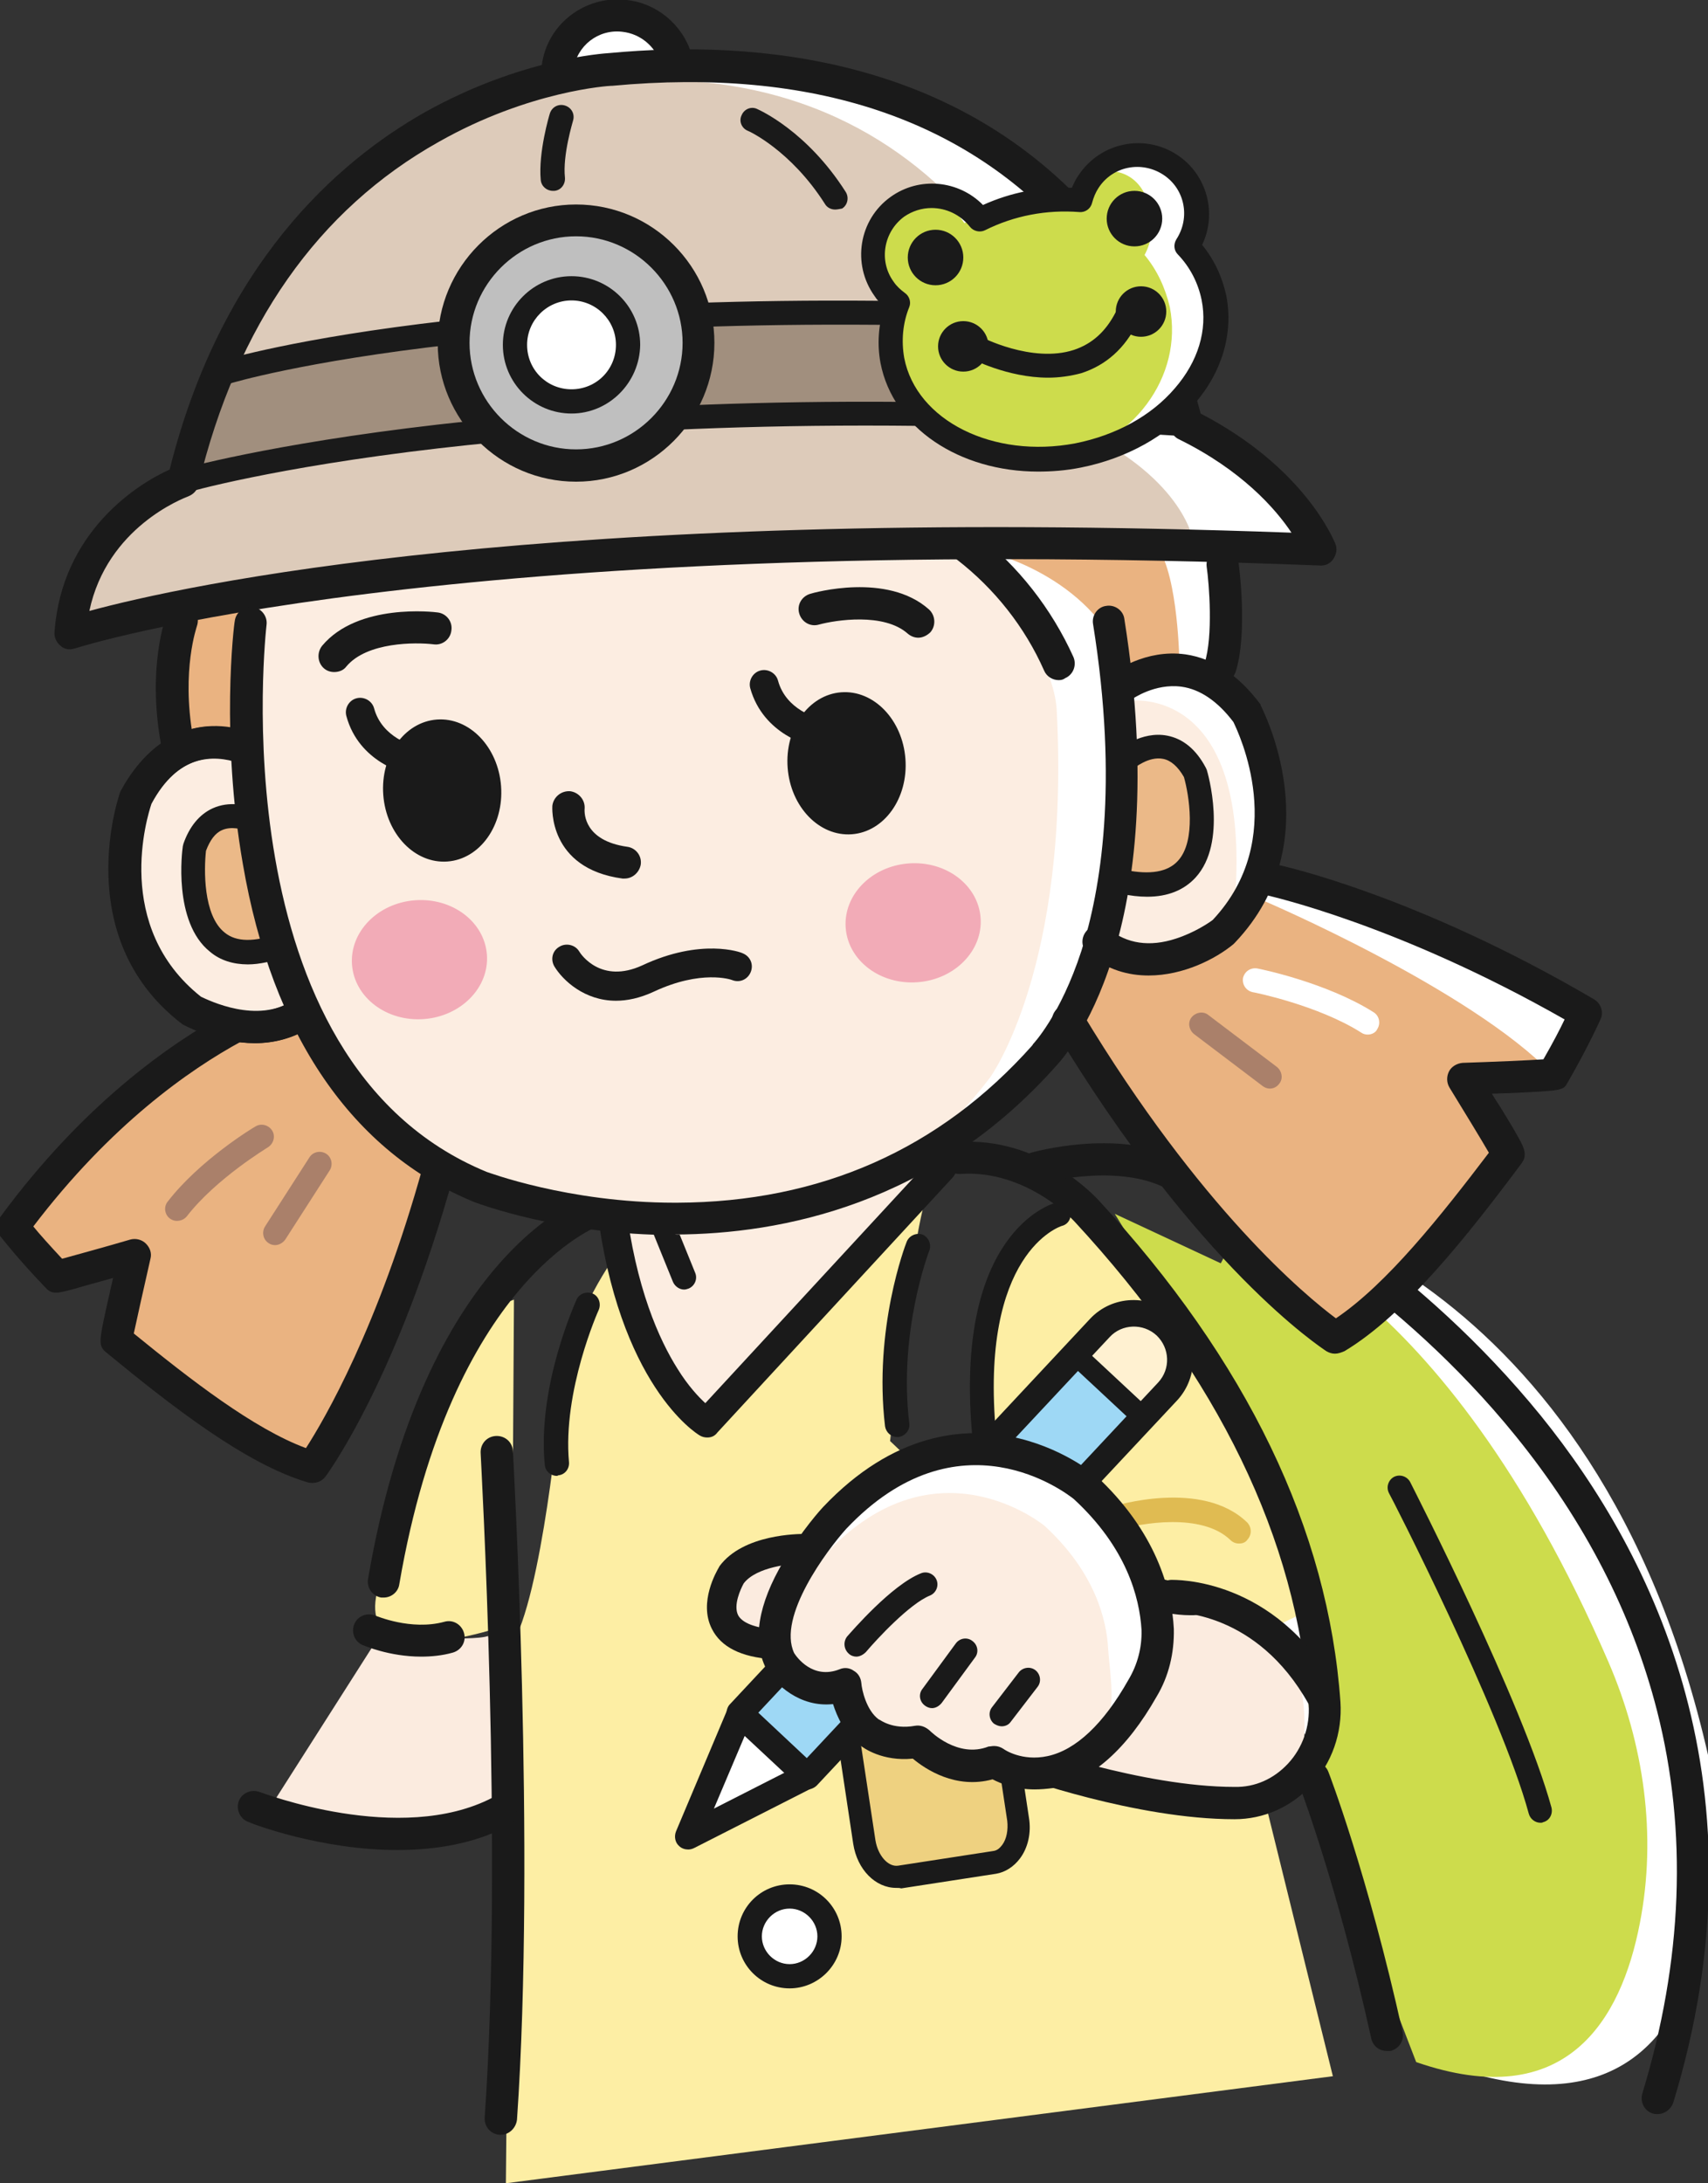 <?xml version="1.0" encoding="utf-8"?>
<!-- Generator: Adobe Illustrator 21.1.0, SVG Export Plug-In . SVG Version: 6.00 Build 0)  -->
<svg version="1.1" id="圖層_1" xmlns="http://www.w3.org/2000/svg" xmlns:xlink="http://www.w3.org/1999/xlink" x="0px" y="0px"
	 viewBox="0 0 338.3 432.4" style="enable-background:new 0 0 338.3 432.4;" xml:space="preserve">
<rect x="0" y="0" width="338.3" height="432.4" fill="#333333" stroke="none"/>
<style type="text/css">
	.st0{fill:#FDEEA4;}
	.st1{fill:#FFFFFF;}
	.st2{fill:#CDDC4C;}
	.st3{fill:#1A1A1A;}
	.st4{fill:#FCEDE1;}
	.st5{fill:#FBEBDF;}
	.st6{fill:#EED180;}
	.st7{fill:#E0BB52;}
	.st8{fill:#DDCBBA;}
	.st9{fill:#A18F7E;}
	.st10{fill:#EAB381;}
	.st11{fill:#EBB988;}
	.st12{fill:#AA806A;}
	.st13{fill:#F2ABB7;}
	.st14{fill:#BFBFBF;}
	.st15{fill:#FFF1D1;}
	.st16{fill:#9ED8F5;}
</style>
<title>互動設計UI</title>
<path class="st0" d="M121.7,249c0,0-10.3,14-10.8,28.9c0,0-3.5,38.5-9.7,48.2l-1,106.3L264,411.2l-13.6-55.1l-74.1-70.7
	c0,0,4.7-45.7,8.1-50.8l-45.5,45.4C138.8,279.9,121.3,261.5,121.7,249z"/>
<path class="st0" d="M219.9,245.7c0,0-10.2-19.1-23.6,10.6c0,0-7.5,30.5,5.8,34.4l6.3,11.7l14,11l26,6.2L260,328
	C260,328,251.5,265.4,219.9,245.7z"/>
<path class="st0" d="M101.8,257.4l-0.4,64.1c0,0-40,14.8-22.8-15.3C78.6,306.2,79.9,264.7,101.8,257.4z"/>
<path class="st1" d="M246.8,238.4c0,0,69.3,11.1,91.6,109.6c0,0,11.5,81.9-50.2,61.6l-38.7-86l11.7-5.6l0.8-15.7l15.9,4.7l10.9-8.3
	l-46.3-52.9L246.8,238.4z"/>
<path class="st2" d="M245.7,242.8c0,0,39.6,9.3,72.9,86.4c7,16.2,9.6,34.3,6.2,51.7c-3.7,19.2-14.6,37.8-44.3,27.5l-19.3-50.1
	l-3.7-38.4l0.9-15.2l-9.2-18.1l-28.4-46.2l21,9.8L245.7,242.8z"/>
<path class="st3" d="M328.3,418.7c-0.3,0-0.6,0-0.9-0.1c-1.7-0.5-2.6-2.3-2.1-4c8-26.3,9-51.9,2.9-75.8c-4.9-19.2-14.3-37.5-28-54.4
	c-23.4-28.9-51.4-43.8-51.7-44c-1.6-0.8-2.2-2.7-1.3-4.3c0.8-1.6,2.7-2.2,4.3-1.3c1.2,0.6,29.4,15.7,53.7,45.6
	c22.5,27.8,45.2,73.9,26.2,136.1C330.9,417.8,329.7,418.7,328.3,418.7z"/>
<path class="st3" d="M305.1,361c-1,0-2-0.7-2.3-1.8c-5.5-20.3-27.4-63.1-27.7-63.5c-0.6-1.2-0.1-2.6,1-3.2c1.2-0.6,2.6-0.1,3.2,1
	c0.9,1.8,22.3,43.7,28,64.5c0.3,1.3-0.4,2.6-1.7,2.9C305.5,361,305.3,361,305.1,361z"/>
<polyline class="st4" points="121,235.8 121.7,249 129.7,270.1 143,280.9 160.3,259.7 192.9,222.9 "/>
<path class="st5" d="M209.8,306.4l17.1,9.1l21.4,4.2c0,0,13,5.8,9.5,30.2l-13,5.8l-43.3-7.1C201.7,348.6,212.4,337.4,209.8,306.4z"
	/>
<path class="st5" d="M75.2,323.9c0,0,18.4,1.3,21.5,0.1l5,33.7c0,0-36.8,12.9-48.6,0.9"/>
<g>
	<path class="st1" d="M209.8,306.4c0,0,15.1,10.7,26.5,10.3"/>
	<path class="st3" d="M235.8,319.9c-12.2,0-27.1-10.4-27.8-10.9c-1.4-1-1.8-3-0.8-4.4c1-1.4,3-1.8,4.4-0.8c0.1,0.1,14.4,10,24.6,9.7
		c1.8-0.1,3.2,1.3,3.3,3.1c0.1,1.8-1.3,3.2-3.1,3.3C236.3,319.9,236,319.9,235.8,319.9z"/>
</g>
<path class="st3" d="M244.5,360.3c-19.5,0-42.9-8.4-43.9-8.8c-1.7-0.6-2.5-2.4-1.9-4.1c0.6-1.6,2.4-2.5,4.1-1.9
	c0.2,0.1,23.4,8.4,41.7,8.4c4.1,0.1,7.8-1.6,10.6-4.6c2.9-3.1,4.4-7.4,4.1-11.7c-2.3-32.7-17.9-64.9-46.4-95.7
	c-0.1-0.1-9.5-10.3-22.6-9.4c-1.8,0.1-3.3-1.2-3.4-2.9c-0.1-1.8,1.2-3.3,2.9-3.4c16.3-1.2,27.3,10.9,27.8,11.4
	c29.5,31.9,45.6,65.4,48,99.5c0.4,6.1-1.7,12.1-5.8,16.5c-4,4.3-9.4,6.7-15.2,6.7C244.6,360.3,244.5,360.3,244.5,360.3z"/>
<path class="st3" d="M99.2,422.8c-0.1,0-0.1,0-0.2,0c-1.8-0.1-3.1-1.6-3-3.4c3.7-53-0.8-130.8-0.8-131.6c-0.1-1.8,1.2-3.3,3-3.4
	c1.8-0.1,3.3,1.2,3.4,3c0,0.8,4.5,79,0.8,132.4C102.2,421.5,100.8,422.8,99.2,422.8z"/>
<path class="st3" d="M78.7,366.4c-15.2,0-28.8-5.2-29.6-5.6c-1.6-0.6-2.4-2.5-1.8-4.1c0.6-1.6,2.5-2.4,4.1-1.8
	c0.4,0.1,27.8,10.7,46.2,1.1c1.6-0.8,3.5-0.2,4.3,1.4c0.8,1.6,0.2,3.5-1.4,4.3C93.8,365.2,86.1,366.4,78.7,366.4z"/>
<path class="st3" d="M83.4,328.1c-6.3,0-11.3-2.2-11.6-2.3c-1.6-0.7-2.3-2.6-1.6-4.2c0.7-1.6,2.6-2.3,4.2-1.6l0,0
	c0.1,0,7,3,13.6,1.2c1.7-0.5,3.4,0.5,3.9,2.2s-0.5,3.4-2.2,3.9C87.6,327.9,85.4,328.1,83.4,328.1z"/>
<path class="st3" d="M135.5,255.4c-0.9,0-1.8-0.6-2.2-1.5l-5.4-13.3c-0.5-1.2,0.1-2.6,1.3-3.1c1.2-0.5,2.6,0.1,3.1,1.3l5.4,13.3
	c0.5,1.2-0.1,2.6-1.3,3.1C136.1,255.3,135.8,255.4,135.5,255.4z"/>
<path class="st3" d="M262,339.1c-1.1,0-2.2-0.6-2.8-1.6c-10.3-18.5-26.4-18.2-27-18.2c-1.7,0-3.2-1.3-3.3-3.1
	c-0.1-1.8,1.3-3.2,3-3.3c0.8,0,20.5-0.6,32.8,21.4c0.9,1.5,0.3,3.5-1.2,4.3C263.1,339,262.6,339.1,262,339.1z"/>
<g>
	<circle class="st1" cx="156.4" cy="383.5" r="7.9"/>
	<path class="st3" d="M156.4,393.8c-5.7,0-10.3-4.6-10.3-10.3s4.6-10.3,10.3-10.3c5.7,0,10.3,4.6,10.3,10.3S162,393.8,156.4,393.8z
		 M156.4,378c-3,0-5.5,2.5-5.5,5.5s2.5,5.5,5.5,5.5s5.5-2.5,5.5-5.5S159.4,378,156.4,378z"/>
</g>
<path class="st3" d="M274.7,406.2c-1.5,0-2.8-1-3.1-2.5c-6.8-30.7-14.3-50.3-14.4-50.5c-0.6-1.6,0.2-3.5,1.8-4.1
	c1.6-0.6,3.5,0.2,4.1,1.8c0.1,0.2,7.8,20.3,14.7,51.5c0.4,1.7-0.7,3.4-2.4,3.8C275.1,406.2,274.9,406.2,274.7,406.2z"/>
<path class="st3" d="M76,316.4c-0.2,0-0.4,0-0.5,0c-1.7-0.3-2.9-1.9-2.6-3.7c11-64.3,42.5-75.5,43.9-76c1.7-0.6,3.5,0.3,4,2
	c0.6,1.7-0.3,3.5-2,4c-0.4,0.1-29.4,11-39.7,71C78.9,315.3,77.5,316.4,76,316.4z"/>
<g>
	<path class="st6" d="M197,368.8l-18.8,2.9c-3.2,0.5-6.3-2.6-7-6.8l-5.6-37.2L196,323l5.6,37.2C202.3,364.5,200.2,368.3,197,368.8z"
		/>
	<path class="st3" d="M177.5,373.9c-4.1,0-7.7-3.6-8.5-8.7l-5.6-37.2c-0.2-1.2,0.6-2.3,1.9-2.5l30.4-4.6c0.6-0.1,1.2,0.1,1.6,0.4
		s0.8,0.9,0.9,1.5l5.6,37.2c0.5,3-0.2,6-1.8,8.1c-1.2,1.6-2.9,2.7-4.7,3l-18.8,2.9C178.2,373.9,177.9,373.9,177.5,373.9z
		 M168.1,329.5l5.3,35c0.5,3,2.5,5.3,4.5,5l18.8-2.9c0,0,0,0,0,0c0.9-0.1,1.4-0.7,1.8-1.2c0.9-1.2,1.2-3,1-4.8l-5.3-35L168.1,329.5z
		"/>
</g>
<path class="st3" d="M140.1,284.7c-0.5,0-1-0.1-1.5-0.4c-0.7-0.4-16.1-10-20.4-45.3c-0.2-1.6,0.9-3,2.5-3.2c1.6-0.2,3,0.9,3.2,2.5
	c2,16.8,6.7,27.1,10.3,32.8c2.1,3.4,4.2,5.6,5.5,6.8l44.8-48.5c1.1-1.2,2.9-1.2,4-0.2c1.2,1.1,1.2,2.9,0.2,4l-46.6,50.5
	C141.6,284.4,140.9,284.7,140.1,284.7z"/>
<path class="st3" d="M231.3,235.2c-0.4,0-0.9-0.1-1.3-0.3c-9.8-4.4-24-0.5-24.1-0.5c-1.7,0.5-3.4-0.5-3.9-2.2
	c-0.5-1.7,0.5-3.4,2.2-3.9c0.7-0.2,16.6-4.6,28.5,0.8c1.6,0.7,2.3,2.6,1.6,4.2C233.7,234.5,232.5,235.2,231.3,235.2z"/>
<path class="st3" d="M195,286.9c-1.2,0-2.3-0.9-2.4-2.2c-3.8-40.6,15.7-46.3,16.5-46.5c1.3-0.3,2.6,0.4,2.9,1.7
	c0.3,1.3-0.4,2.6-1.7,2.9c-0.3,0.1-16.4,5.3-13,41.4c0.1,1.3-0.8,2.5-2.2,2.6C195.1,286.9,195.1,286.9,195,286.9z"/>
<path class="st3" d="M177.7,284.6c-1.2,0-2.2-0.9-2.4-2.1c-2.3-19.3,4-35.9,4.3-36.6c0.5-1.2,1.9-1.8,3.1-1.4
	c1.2,0.5,1.8,1.9,1.4,3.1c-0.1,0.2-6.2,16.2-4,34.3c0.2,1.3-0.8,2.5-2.1,2.7C177.9,284.6,177.8,284.6,177.7,284.6z"/>
<path class="st7" d="M245.4,305.7c-0.6,0-1.2-0.2-1.7-0.7c-5.7-5.5-17.9-3.3-22.1-2c-1.3,0.4-2.6-0.3-3-1.6c-0.4-1.3,0.3-2.6,1.6-3
	c0.7-0.2,17.9-5.5,26.8,3.1c0.9,0.9,1,2.4,0.1,3.4C246.7,305.5,246.1,305.7,245.4,305.7z"/>
<path class="st3" d="M110.3,292.3c-1.2,0-2.3-0.9-2.4-2.2c-1.5-15.5,6-32,6.3-32.7c0.5-1.2,2-1.7,3.2-1.2c1.2,0.5,1.7,2,1.2,3.2
	c-0.1,0.2-7.2,16.1-5.9,30.2c0.1,1.3-0.8,2.5-2.2,2.6C110.5,292.3,110.4,292.3,110.3,292.3z"/>
<g>
	<path class="st1" d="M110.5,13.4c0.8-6.5,6.7-11.1,13.2-10.2c4.7,0.5,8.7,3.8,10.1,8.3"/>
	<path class="st3" d="M110.5,16.6c-0.1,0-0.3,0-0.4,0c-1.7-0.2-3-1.8-2.8-3.6c1-8.2,8.6-14,16.8-13c5.9,0.6,11,4.8,12.8,10.5
		c0.5,1.7-0.4,3.5-2.1,4s-3.5-0.4-4-2.1c-1.1-3.3-4-5.7-7.5-6.1c-4.8-0.6-9.1,2.8-9.7,7.5C113.5,15.4,112.1,16.6,110.5,16.6z"/>
</g>
<polyline class="st1" points="187.7,226.7 211.5,201.9 307.5,212.5 313.8,200.4 267.1,178.7 249.5,172.4 252.9,151.6 241.5,137 
	243.3,106.2 228,66.1 172.8,33.5 145.3,37.5 "/>
<path class="st1" d="M148.9,13.8c0,0-89.3-15.4-112.6,81.5c0,0-24,6.6-22.4,30.1c0,0,113.4-24.3,247.5-16.6c0,0-12.4-19.9-33.2-29.9
	C228.2,79,215,16.4,148.9,13.8z"/>
<path class="st8" d="M133.7,15.9c0,0-74.1-17.5-97.4,79.4c0,0-24,6.6-22.4,30.1c0,0,88.4-25.8,222.5-18c0,0-1.5-12.2-22.3-22.2
	C214.1,85.2,199.8,18.5,133.7,15.9z"/>
<path class="st9" d="M93.4,64.1l-48.7,9.6l-8.5,21.6l61.4-9.6C97.7,85.7,89.4,75.8,93.4,64.1z"/>
<path class="st9" d="M138.7,60.4l-2.1,21.9l45-1.3c0,0-6.8-14.8-7.4-19.8"/>
<path class="st10" d="M41.4,119.5c0,0-17.2,20.8-0.7,28.9l7.6-0.4l-0.5-30"/>
<polyline class="st4" points="60.2,147.1 33.8,149.4 23.7,166.2 28,192 40.6,202.5 69.4,199.8 "/>
<path class="st10" d="M49.4,201.1c0,0-45.3,31.8-46.9,41.9l8.7,9.9l15.4-4.3l-3.5,16.8l38.8,25.1c0,0,27.7-56.5,27.8-58.1l-0.1,1.5
	l-20.2-18l-6.9-14.1"/>
<path class="st3" d="M50.4,206.6c-7.4,0-13.8-3.5-14.2-3.7c-0.1-0.1-0.3-0.2-0.4-0.3c-22.1-17.2-12.1-45.5-12-45.7
	c0-0.1,0.1-0.3,0.2-0.4c2.1-4,10.2-16.6,25.3-11.4c1.7,0.6,2.5,2.4,2,4c-0.6,1.7-2.4,2.5-4,2c-5.1-1.7-12.2-1.7-17.5,8.2
	c-0.8,2.4-7.7,24.3,9.8,38.2c1.5,0.8,11.2,5.5,18.3,0.7c1.5-1,3.4-0.6,4.4,0.9c1,1.5,0.6,3.4-0.9,4.4
	C57.9,205.7,54,206.6,50.4,206.6z"/>
<g>
	<path class="st11" d="M50.2,162.6c-2.8-1.1-8.8-2.5-11.6,5.4c0,0-3.7,26.9,17.4,19.2"/>
	<path class="st3" d="M49.1,191c-2.9,0-5.5-0.8-7.5-2.5c-7.4-5.9-5.5-20.2-5.4-20.8c0-0.2,0.1-0.3,0.1-0.5c1.2-3.5,3.2-5.9,5.8-7.1
		c3.3-1.5,6.7-0.7,8.9,0.2c1.2,0.5,1.8,1.9,1.3,3.1c-0.5,1.2-1.9,1.8-3.1,1.3c-1.1-0.5-3.4-1.1-5.2-0.3c-1.4,0.6-2.4,2-3.2,4.1
		c-0.4,3.6-0.6,12.8,3.7,16.2c2.3,1.9,5.9,1.9,10.6,0.2c1.2-0.5,2.6,0.2,3.1,1.4c0.5,1.2-0.2,2.6-1.4,3.1
		C54,190.4,51.4,191,49.1,191z"/>
</g>
<path class="st3" d="M61.9,293.7c-0.3,0-0.6,0-0.9-0.1c-12.3-3.6-27-15.1-39.9-25.7c-1.7-1.4-1.6-2,0.6-11.7
	c0.2-1.1,0.5-2.1,0.7-3.1c-0.8,0.2-1.7,0.5-2.5,0.7c-1.9,0.5-3.9,1.1-5.3,1.5c-3.1,0.8-4.3,1.2-5.6-0.3c-5.5-5.7-8.7-9.9-8.9-10.1
	c-0.9-1.1-0.9-2.7-0.1-3.8c16.4-22.3,33.5-34.3,44.9-40.5c1.5-0.8,3.5-0.3,4.3,1.3c0.8,1.5,0.3,3.5-1.3,4.3
	c-10.5,5.7-26,16.6-41.3,36.7c1.2,1.5,3.2,3.7,5.7,6.4c2.9-0.8,9.1-2.5,13.5-3.8c1.1-0.3,2.3,0,3.1,0.8c0.8,0.8,1.2,1.9,0.9,3
	c-1.3,5.7-2.7,12-3.3,14.8c11.3,9.2,23.8,18.9,34.1,22.7c3.6-5.6,14.3-23.8,23.2-55.9c0.5-1.7,2.2-2.7,3.9-2.2
	c1.7,0.5,2.7,2.2,2.2,3.9C78.7,273,65,291.7,64.5,292.4C63.8,293.3,62.9,293.7,61.9,293.7z M13.4,250.6
	C13.5,250.6,13.5,250.6,13.4,250.6C13.5,250.6,13.5,250.6,13.4,250.6z"/>
<path class="st12" d="M35,241.8c-0.5,0-1-0.2-1.4-0.5c-1-0.8-1.2-2.3-0.4-3.3c6.4-8.3,17-14.7,17.4-14.9c1.1-0.7,2.6-0.3,3.3,0.8
	c0.7,1.1,0.3,2.6-0.8,3.3c-0.1,0.1-10.3,6.2-16.1,13.7C36.5,241.5,35.8,241.8,35,241.8z"/>
<path class="st12" d="M54.5,246.6c-0.4,0-0.9-0.1-1.3-0.4c-1.1-0.7-1.4-2.2-0.7-3.3l8.8-13.7c0.7-1.1,2.2-1.4,3.3-0.7
	c1.1,0.7,1.4,2.2,0.7,3.3l-8.8,13.7C56,246.2,55.2,246.6,54.5,246.6z"/>
<path class="st4" d="M50.7,115.2c0,0-9.1,94.1,43.1,119.4c0,0,60.9,33,102.3-21.2c0,0,15.9-21.8,13.2-72.8
	c-0.6-10.5-11.3-21.9-13.7-34.9"/>
<path class="st3" d="M36.2,97.7c-1,0-2-0.7-2.3-1.7c-0.4-1.3,0.4-2.6,1.6-3c0.7-0.2,69.4-19.8,199.5-11.3c1.3,0.1,2.3,1.2,2.2,2.5
	c-0.1,1.3-1.2,2.3-2.5,2.2C167.2,82,117,85.3,86.8,88.8c-32.7,3.8-49.8,8.7-49.9,8.8C36.7,97.6,36.4,97.7,36.2,97.7z"/>
<path class="st3" d="M44.7,76.1c-1,0-2-0.7-2.3-1.7c-0.4-1.3,0.3-2.6,1.6-3c0.6-0.2,57.8-17.6,183.4-9.9c1.3,0.1,2.3,1.2,2.2,2.5
	c-0.1,1.3-1.2,2.3-2.5,2.2C102.5,58.7,46,75.8,45.4,76C45.2,76,45,76.1,44.7,76.1z"/>
<path class="st3" d="M165.4,41.5c-0.8,0-1.6-0.4-2-1.1c-6.8-10.7-15.2-14.5-15.3-14.5c-1.2-0.5-1.8-1.9-1.2-3.1
	c0.5-1.2,1.9-1.8,3.1-1.2c0.4,0.2,9.8,4.3,17.5,16.4c0.7,1.1,0.4,2.6-0.7,3.3C166.3,41.4,165.8,41.5,165.4,41.5z"/>
<path class="st3" d="M81.4,153.4c-0.2,0-0.4,0-0.6-0.1c-0.4-0.1-9.7-2.2-12.2-11.5c-0.4-1.5,0.5-3.1,2-3.5c1.5-0.4,3.1,0.5,3.5,2
	c1.6,5.9,7.9,7.4,8,7.4c1.5,0.3,2.5,1.9,2.2,3.4C83.9,152.5,82.7,153.4,81.4,153.4z"/>
<ellipse transform="matrix(0.997 -7.480469e-02 7.480469e-02 0.997 -13.167 14.048)" class="st13" cx="180.9" cy="182.8" rx="13.4" ry="11.8"/>
<ellipse transform="matrix(0.997 -7.480469e-02 7.480469e-02 0.997 -13.99 6.751)" class="st13" cx="83.1" cy="190.1" rx="13.4" ry="11.8"/>
<ellipse transform="matrix(0.997 -7.480469e-02 7.480469e-02 0.997 -10.837 12.967)" class="st3" cx="167.7" cy="151.2" rx="11.7" ry="14.1"/>
<path class="st3" d="M161.5,147.9c-0.2,0-0.4,0-0.6-0.1c-0.4-0.1-9.7-2.2-12.3-11.5c-0.4-1.5,0.5-3.1,2-3.5c1.5-0.4,3.1,0.5,3.5,2
	c1.6,5.9,7.9,7.4,8,7.4c1.5,0.3,2.5,1.9,2.2,3.4C164,147,162.9,147.9,161.5,147.9z"/>
<ellipse transform="matrix(0.997 -7.480469e-02 7.480469e-02 0.997 -11.472 6.988)" class="st3" cx="87.6" cy="156.6" rx="11.7" ry="14.1"/>
<path class="st3" d="M123.7,174c-0.1,0-0.3,0-0.4,0c-14.8-2-13.9-14.3-13.9-14.4c0.2-1.7,1.7-3,3.5-2.9c1.7,0.2,3,1.7,2.9,3.4
	c-0.1,1.1,0,6.4,8.4,7.6c1.7,0.2,3,1.8,2.7,3.6C126.6,172.8,125.3,174,123.7,174z"/>
<path class="st3" d="M181.9,126.3c-0.8,0-1.5-0.3-2.1-0.8c-4.7-4.2-14.3-2.7-17.6-1.8c-1.7,0.5-3.4-0.5-3.9-2.2
	c-0.5-1.7,0.5-3.4,2.2-3.9c0.6-0.2,15.2-4.3,23.5,3.1c1.3,1.2,1.4,3.2,0.3,4.5C183.6,125.9,182.7,126.3,181.9,126.3z"/>
<path class="st3" d="M66.2,133.1c-0.7,0-1.4-0.2-2-0.7c-1.3-1.1-1.5-3.1-0.4-4.5c7.1-8.5,22.2-6.7,22.9-6.6c1.7,0.2,3,1.8,2.7,3.6
	c-0.2,1.7-1.8,3-3.6,2.7c-3.4-0.4-13.1-0.5-17.2,4.4C68.1,132.7,67.2,133.1,66.2,133.1z"/>
<path class="st3" d="M241.6,135.5c-0.3,0-0.7-0.1-1-0.2c-1.7-0.5-2.6-2.3-2-4c1.7-5.3,0.9-15.6,0.4-19.1c-0.2-1.7,1-3.3,2.7-3.6
	c1.7-0.2,3.3,1,3.6,2.7c0.1,0.6,1.9,14.2-0.6,21.9C244.1,134.6,242.9,135.5,241.6,135.5z"/>
<path class="st3" d="M50.6,206.6c-7.4,0-13.8-3.5-14.2-3.7c-0.1-0.1-0.3-0.2-0.4-0.3c-22.1-17.2-12.1-45.5-12-45.8
	c0-0.1,0.1-0.3,0.2-0.4c5.6-10.7,15.1-14.9,25.3-11.4c1.7,0.6,2.5,2.4,2,4c-0.6,1.7-2.4,2.5-4,2c-5.1-1.7-12.2-1.7-17.5,8.2
	c-0.8,2.4-7.7,24.3,9.8,38.2c1.5,0.7,11.2,5.5,18.3,0.7c1.5-1,3.4-0.6,4.4,0.9c1,1.5,0.6,3.4-0.9,4.4
	C58,205.7,54.2,206.6,50.6,206.6z"/>
<path class="st3" d="M34.9,149.5c-1.5,0-2.9-1.1-3.1-2.6c-2.6-14.9,1-24.7,1.2-25.1c0.6-1.6,2.4-2.5,4.1-1.9
	c1.6,0.6,2.5,2.4,1.9,4.1c0,0.1-3.1,8.7-0.8,21.8c0.3,1.7-0.9,3.4-2.6,3.7C35.3,149.4,35.1,149.5,34.9,149.5z"/>
<g>
	<circle class="st14" cx="114.1" cy="67.9" r="24.3"/>
	<path class="st3" d="M114.1,95.4c-15.1,0-27.4-12.3-27.4-27.4S99,40.5,114.1,40.5s27.4,12.3,27.4,27.4S129.2,95.4,114.1,95.4z
		 M114.1,46.8c-11.6,0-21.1,9.5-21.1,21.1S102.5,89,114.1,89s21.1-9.5,21.1-21.1S125.7,46.8,114.1,46.8z"/>
</g>
<g>
	<circle class="st1" cx="113.2" cy="68.3" r="11.2"/>
	<path class="st3" d="M113.2,81.9c-7.5,0-13.6-6.1-13.6-13.6c0-7.5,6.1-13.6,13.6-13.6c7.5,0,13.6,6.1,13.6,13.6
		C126.7,75.8,120.6,81.9,113.2,81.9z M113.2,59.5c-4.8,0-8.8,3.9-8.8,8.8s3.9,8.8,8.8,8.8s8.8-3.9,8.8-8.8S118,59.5,113.2,59.5z"/>
</g>
<path class="st3" d="M109.5,37.8c-1.2,0-2.3-0.9-2.4-2.2c-0.5-5.4,1.7-12.8,1.8-13.1c0.4-1.3,1.7-2,3-1.6c1.3,0.4,2,1.7,1.6,3
	c0,0.1-2.1,6.8-1.6,11.3c0.1,1.3-0.8,2.5-2.1,2.6C109.6,37.8,109.5,37.8,109.5,37.8z"/>
<path class="st3" d="M209.7,134.7c-1.2,0-2.4-0.7-2.9-1.9c-3.8-8.6-9.8-16.2-17.3-22c-1.4-1.1-1.6-3.1-0.6-4.5
	c1.1-1.4,3.1-1.6,4.5-0.6c8.3,6.4,14.9,14.9,19.2,24.4c0.7,1.6,0,3.5-1.6,4.2C210.6,134.6,210.2,134.7,209.7,134.7z"/>
<path class="st10" d="M197,109.7c0,0,20.2,5.1,26,22.9l10.6-1.3c0,0-0.2-17-4.3-22.9L197,109.7z"/>
<path class="st3" d="M13.9,128.6c-0.7,0-1.4-0.2-1.9-0.7c-0.8-0.6-1.3-1.7-1.2-2.7c1.4-19.9,16.5-29.4,22.8-32.2
	c10.2-40.7,33.1-60.9,50.6-70.8c18.8-10.5,35.1-11.6,36.6-11.7c28.9-2.7,69,0.8,96.6,32.8c14.1,16.4,19.1,33.4,20.4,38.6
	c20.8,10.8,26.4,25.2,26.7,25.8c0.4,1,0.2,2.1-0.4,3c-0.6,0.9-1.6,1.4-2.7,1.3C87,105.2,15.6,128.2,14.9,128.4
	C14.5,128.5,14.2,128.6,13.9,128.6z M37.3,98.3c-1,0.4-16.1,6.1-19.6,22.7c18.4-5,89.8-20.9,238.1-15.5c-3.2-4.8-9.9-12.4-22.3-18.5
	c-0.9-0.4-1.5-1.3-1.7-2.2c0-0.2-4-19.5-19.5-37.4c-20.8-23.9-51.4-34.1-91.1-30.4c-0.1,0-0.1,0-0.2,0c-0.2,0-16.1,0.9-34.1,11.1
	C63,41.5,46.9,64.4,39.3,96C39.1,97.1,38.3,97.9,37.3,98.3z"/>
<path class="st1" d="M235,48.9c3.6-5.4,2.1-12.6-3.3-16.1c-5.4-3.6-12.6-2.1-16.1,3.3c-0.8,1.2-1.3,2.4-1.6,3.8
	c-6.9-0.6-13.8,0.8-20,3.9c-3.8-5.2-11-6.4-16.3-2.6c-5.2,3.8-6.4,11-2.6,16.3c0.8,1.1,1.7,2,2.8,2.8c-1.5,3.6-1.9,7.6-1.2,11.5
	c2.7,13.8,19.1,22.2,36.7,18.8s29.6-17.4,26.9-31.2C239.6,55.3,237.7,51.7,235,48.9z"/>
<path class="st2" d="M226.7,50.5c1.4-2.6,1.8-5.6,1.2-8.5c-1.2-6.3-5.3-9-10.8-7.9c-4,0.8-1.8,1-2.6,5.2c-2.9-0.3-12.2,1.3-15.2,1.9
	c-2.9,0.6-5.7,1.6-8.3,3c-2.3-3.6-6.3-5.7-10.2-4.9c-5.4,1.1-8.9,7.1-7.6,13.4c0.5,2.9,2.1,5.5,4.4,7.4c-1.2,3.7-1.4,7.6-0.7,11.4
	c2.7,13.8,17.1,22.6,32.3,19.6s25.2-16.5,22.5-30.3C230.8,57,229.2,53.5,226.7,50.5z"/>
<path class="st3" d="M205.6,93.4c-15.5,0-28.7-8.6-31.2-21.5c-0.7-3.7-0.4-7.5,0.7-11.1c-0.7-0.7-1.4-1.4-1.9-2.2
	c-4.5-6.3-3.1-15.1,3.2-19.6c5.7-4.1,13.5-3.3,18.3,1.6c5.5-2.5,11.6-3.7,17.6-3.4c0.4-0.9,0.8-1.8,1.4-2.6c4.3-6.4,13-8.2,19.5-3.9
	c5.9,3.9,7.9,11.6,4.9,17.8c2.4,2.9,4,6.4,4.8,10.1c1.4,7.4-0.8,15.1-6.4,21.5c-5.4,6.3-13.4,10.7-22.4,12.5
	C211.1,93.2,208.3,93.4,205.6,93.4z M184.5,41.2c-1.9,0-3.8,0.6-5.4,1.7c-4.1,3-5.1,8.8-2.1,12.9c0.6,0.9,1.4,1.6,2.2,2.2
	c0.9,0.6,1.3,1.8,0.9,2.8c-1.3,3.2-1.6,6.7-1,10.1c2.4,12.4,17.6,20,33.9,16.9c8-1.6,15-5.4,19.7-10.9c4.6-5.3,6.5-11.5,5.3-17.5
	c-0.7-3.4-2.3-6.5-4.7-9c-0.8-0.8-0.9-2-0.3-3c2.8-4.3,1.7-10-2.6-12.8c-4.3-2.8-10-1.7-12.8,2.6c-0.6,0.9-1,1.9-1.3,3
	c-0.3,1.2-1.4,1.9-2.5,1.8c-6.5-0.5-12.9,0.7-18.7,3.6c-1,0.5-2.3,0.2-3-0.7C190.2,42.5,187.4,41.2,184.5,41.2z"/>
<path class="st3" d="M207.6,74.8c-8.1,0-15.3-3.8-15.7-4c-1.2-0.6-1.6-2.1-1-3.2c0.6-1.2,2.1-1.6,3.2-1c0.1,0.1,10.3,5.4,18.6,2.7
	c3.6-1.2,6.3-3.6,8.3-7.5c0.6-1.2,2-1.7,3.2-1.1c1.2,0.6,1.7,2,1.1,3.2c-2.5,5.1-6.2,8.4-11.1,10C212,74.5,209.7,74.8,207.6,74.8z"
	/>
<circle class="st3" cx="185.3" cy="51" r="5.5"/>
<circle class="st3" cx="224.7" cy="43.3" r="5.5"/>
<circle class="st3" cx="190.8" cy="68.6" r="5"/>
<circle class="st3" cx="226" cy="61.7" r="5"/>
<path class="st4" d="M223.8,138.8c0,0,25-3.6,20.6,41.9l-14.9,10.1l-11.8-4.2L223.8,138.8z"/>
<path class="st10" d="M250.3,178.4c0,0,41,17.5,57.2,34.4l-17.9,0.8l8.9,14.9l-34.1,36.3l-44.9-49.3l-5.6-13.2l5.9-12.8l17.2-2.1"/>
<path class="st3" d="M227.5,193.2c-4,0-8.1-1.1-11.9-4.2c-1.4-1.1-1.6-3.1-0.5-4.5c1.1-1.4,3.1-1.6,4.5-0.5
	c3.6,2.9,8.1,3.6,13.3,1.9c3.7-1.2,6.5-3.1,7.3-3.7c15.2-16.2,5.1-37.1,4.1-39.2c-3.1-4.1-6.6-6.5-10.3-7c-5.3-0.7-9.6,2.4-9.7,2.4
	c-1.4,1.1-3.4,0.8-4.5-0.6c-1.1-1.4-0.8-3.4,0.6-4.5c0.3-0.2,6.4-4.8,14.4-3.7c5.5,0.8,10.5,4.1,14.7,9.7c0.1,0.1,0.2,0.2,0.2,0.4
	c0.1,0.3,14.2,26.7-5.1,47c-0.1,0.1-0.2,0.2-0.3,0.3C240.8,189.9,234.4,193.2,227.5,193.2z"/>
<g>
	<path class="st11" d="M223.1,150.5c0,0,8.5-7.2,13.7,2.7c0,0,7.7,26.1-14.4,21.6"/>
	<path class="st3" d="M227.2,177.6c-1.6,0-3.3-0.2-5.2-0.6c-1.3-0.3-2.1-1.5-1.9-2.8c0.3-1.3,1.5-2.1,2.8-1.9
		c4.9,1,8.4,0.4,10.4-1.8c3.7-4,2.2-13.1,1.2-16.6c-1.2-2.1-2.6-3.3-4.1-3.6c-2.9-0.6-5.8,1.9-5.9,1.9c-1,0.8-2.5,0.7-3.4-0.3
		c-0.8-1-0.7-2.5,0.3-3.3c0.2-0.2,4.7-3.9,9.8-2.9c3.1,0.6,5.7,2.7,7.6,6.3c0.1,0.1,0.1,0.3,0.2,0.4c0.2,0.6,4.2,14.4-2.2,21.4
		C234.5,176.3,231.3,177.6,227.2,177.6z"/>
</g>
<path class="st3" d="M264.4,268.1c-0.6,0-1.2-0.2-1.7-0.5c-1-0.7-25.4-16.5-53.9-63.8c-0.9-1.5-0.4-3.5,1.1-4.4
	c1.5-0.9,3.5-0.4,4.4,1.1c23.5,39,44.4,56.2,50.3,60.6c10.1-6.8,20.8-20.3,30.3-32.8c-1.5-2.6-4.8-8-7.8-12.9
	c-0.6-1-0.6-2.2-0.1-3.2c0.5-1,1.6-1.6,2.7-1.7c6.2-0.2,13.1-0.5,16-0.7c1.9-3.3,3.3-6,4.2-7.9c-33.2-18.9-58.4-24.4-58.6-24.5
	c-1.7-0.4-2.8-2.1-2.4-3.8c0.4-1.7,2-2.8,3.8-2.4c1.1,0.2,27.7,6,63,26.7c1.4,0.8,2,2.6,1.3,4c-0.1,0.2-2.3,5.2-6.5,12.5
	c-0.9,1.6-0.9,1.6-11.6,2.1c-1.2,0-2.3,0.1-3.4,0.1c0.5,0.9,1.1,1.8,1.7,2.7c1.3,2.2,2.4,3.9,3.1,5.2c1.5,2.6,2.4,4.2,1,6
	c-10.6,14.2-23,29.9-35,37.1C265.6,267.9,265,268.1,264.4,268.1z M295.9,226.7C295.9,226.7,295.9,226.7,295.9,226.7
	C295.9,226.7,295.9,226.7,295.9,226.7z M304.8,211.2C304.7,211.2,304.7,211.2,304.8,211.2C304.7,211.2,304.7,211.2,304.8,211.2z"/>
<path class="st1" d="M270.9,204.9c-0.4,0-0.9-0.1-1.3-0.4c-8.5-5.4-21.3-8-21.5-8c-1.3-0.3-2.1-1.5-1.9-2.8c0.3-1.3,1.5-2.1,2.8-1.9
	c0.6,0.1,13.8,2.8,23.1,8.7c1.1,0.7,1.4,2.2,0.7,3.3C272.5,204.5,271.7,204.9,270.9,204.9z"/>
<path class="st12" d="M251.5,215.6c-0.5,0-1-0.2-1.4-0.5l-13.6-10.3c-1-0.8-1.3-2.3-0.5-3.3c0.8-1,2.3-1.3,3.3-0.5l13.6,10.3
	c1,0.8,1.3,2.3,0.5,3.3C252.9,215.3,252.2,215.6,251.5,215.6z"/>
<path class="st3" d="M133.5,244.6c-22.4,0-38.9-6.3-39.5-6.5c-24.2-9.9-40.1-33.1-45.9-67c-4.4-25.2-1.8-47.2-1.6-48.1
	c0.2-1.7,1.8-3,3.5-2.8c1.7,0.2,3,1.8,2.8,3.5c-0.1,0.9-9.9,86.4,43.6,108.4c0.1,0,16.1,6.1,37.2,6.1c0.2,0,0.3,0,0.5,0
	c28.4-0.1,52.1-10.6,70.4-31.2c0-0.1,0.1-0.1,0.1-0.2c0,0,5.4-5.6,9.6-18.5c3.8-12,7.4-32.9,2.3-64.7c-0.3-1.7,0.9-3.4,2.6-3.6
	c1.7-0.3,3.4,0.9,3.6,2.6c10,62.9-11.8,86.7-13.6,88.6c-24.4,27.4-54.4,33.2-75.3,33.3C133.6,244.6,133.5,244.6,133.5,244.6z"/>
<path class="st3" d="M122,198.2c-6.2,0-10.5-4-12.2-6.8c-0.8-1.4-0.4-3.1,1-3.9c1.3-0.8,3.1-0.4,3.9,0.9c0.4,0.7,4.4,6.5,12.5,2.8
	c11.7-5.5,19.6-2.6,19.9-2.4c1.5,0.6,2.2,2.2,1.6,3.7c-0.6,1.5-2.2,2.2-3.7,1.6c-0.2-0.1-6.1-2.1-15.5,2.3
	C126.7,197.7,124.2,198.2,122,198.2z"/>
<path class="st15" d="M231.3,275.5c3.5-3.7,3.4-9.5-0.3-13c-3.7-3.5-9.5-3.4-13,0.3c-0.1,0.1-0.1,0.1-0.2,0.2l-4.5,4.8
	c5.3,3.5,10.4,6.9,14.1,11.8L231.3,275.5z"/>
<path class="st16" d="M159.9,351.8l67.5-72.2c-3.6-4.9-8.8-8.3-14.1-11.8l-66.9,71.5L159.9,351.8z"/>
<g>
	<polyline class="st1" points="146.5,339.5 141.4,351.6 136.3,363.7 148,357.8 159.7,351.8 	"/>
	<path class="st3" d="M136.3,366.3c-0.6,0-1.3-0.2-1.8-0.7c-0.8-0.7-1-1.9-0.6-2.9l10.2-24.2c0.6-1.3,2.1-1.9,3.4-1.4
		c1.3,0.6,1.9,2.1,1.4,3.4l-7.5,17.7l17.1-8.7c1.3-0.6,2.8-0.1,3.5,1.1c0.6,1.3,0.1,2.8-1.1,3.5L137.5,366
		C137.1,366.2,136.7,366.3,136.3,366.3z"/>
</g>
<path class="st3" d="M159.9,354.4c-0.6,0-1.3-0.2-1.8-0.7l-13.4-12.5c-0.5-0.5-0.8-1.1-0.8-1.8c0-0.7,0.2-1.4,0.7-1.9l71.3-76.3
	c4.4-4.7,11.8-5,16.6-0.6c0,0,0.1,0.1,0.1,0.1c2.3,2.1,3.6,5,3.7,8.2c0.1,3.1-1,6.1-3.1,8.4c0,0,0,0,0,0l-71.4,76.3
	C161.3,354.1,160.6,354.4,159.9,354.4z M150.2,339.2l9.6,9l69.6-74.4c0,0,0,0,0,0c2.5-2.7,2.3-6.8-0.3-9.3c-2.7-2.5-6.9-2.3-9.3,0.3
	L150.2,339.2z"/>
<path class="st3" d="M225.4,281.9c-0.5,0-1-0.2-1.4-0.6l-11.8-11c-0.8-0.8-0.9-2.1-0.1-2.9c0.8-0.8,2.1-0.9,2.9-0.1l11.8,11
	c0.8,0.8,0.9,2.1,0.1,2.9C226.6,281.7,226,281.9,225.4,281.9z"/>
<g>
	<path class="st5" d="M159.3,306.8c0,0-10.6-0.1-14.5,5.2c0,0-7.9,12.6,8.2,13.6"/>
	<path class="st3" d="M152.9,328.6c-6.1-0.4-10.1-2.4-11.9-6c-2.7-5.3,1-11.5,1.4-12.2l0.1-0.2c4.7-6.4,15.7-6.4,16.9-6.4l-0.1,5.9
		c-2.5-0.1-9.5,0.6-12,3.9c-0.6,1.1-2.1,4.3-1.1,6.3c0.8,1.5,3.3,2.5,7.1,2.8L152.9,328.6z"/>
</g>
<path class="st1" d="M214.8,294.5c0,0-24.4-20.5-49.5,6.1c0,0-16.1,17.6-10.8,28.3c0,0,4.7,7.9,12.9,4.7c0,0,2.5,4.3,5.4,10
	c0,0,3.6,5,9.7,4c0,0,7.2,6.8,15.4,3.6c0,0,13.8,8.7,28.4-16.8c2.1-3.5,3.1-7.5,3-11.6C228.9,316,226.2,305.1,214.8,294.5z"/>
<path class="st4" d="M206.9,302.2c0,0-21.3-17.7-43.1,5.3c0,0-14.1,15.2-9.4,24.6c0,0,4.1,6.8,11.2,4c0,0,2.2,3.7,4.7,8.7
	c3,1.4,6.3,1.9,9.6,1.4c0,0,9,6.4,16.2,3.6c0,0,10.5,12.8,23.2-9.3c1.7-3,0.4-10.3,0.2-13.8C219.2,320.8,216.9,311.4,206.9,302.2z"
	/>
<path class="st3" d="M204.9,354.4c-3.7,0-6.6-1.1-8.3-2c-7.3,2-13.3-2-15.8-4.1c-6,0.6-9.8-2.1-10.5-2.7c-3-2.2-4.5-5.6-5.3-8.1
	c-6.6,0.7-11.4-3.9-13.2-6.9c0-0.1-0.1-0.1-0.1-0.2c-2.7-5.5-1.6-12.6,3.5-21.2c3.5-6,7.6-10.5,7.8-10.7c14-14.8,27.9-15.8,37.1-14
	c9.9,1.9,16.5,7.4,16.8,7.6c0,0,0.1,0.1,0.1,0.1c12,11.1,15.1,22.7,15.5,30.4c0.1,4.8-1,9.4-3.4,13.4c-5.9,10.4-12.8,16.5-20.3,18.1
	C207.3,354.3,206.1,354.4,204.9,354.4z M196.9,345.8c0.7,0,1.3,0.2,1.9,0.6c0.1,0.1,3.6,2.5,8.7,1.4c5.6-1.2,11.1-6.4,16-15.1
	c1.8-3,2.7-6.4,2.6-9.9c-0.4-6.5-3-16.3-13.4-25.9c-1.5-1.2-22.8-17.7-45.1,5.9c-3.7,4.1-13.7,17.4-10.3,24.6c0.5,0.8,3.7,5.3,9,3.2
	c0.9-0.4,2-0.3,2.8,0.3c0.9,0.5,1.4,1.4,1.5,2.4c0.1,1.4,1,5.4,3.4,7.2c0.1,0,0.1,0.1,0.2,0.1c0.1,0,2.6,2,7,1.2
	c1.1-0.2,2.1,0.2,2.9,0.9c0.2,0.2,5.6,5.6,11.7,3.2C196.1,345.9,196.5,345.8,196.9,345.8z"/>
<path class="st3" d="M169.6,328.1c-0.5,0-1.1-0.2-1.5-0.6c-1-0.9-1.1-2.4-0.3-3.4c0.9-1,8.8-10.2,14.6-12.5c1.2-0.5,2.6,0.1,3.1,1.3
	c0.5,1.2-0.1,2.6-1.3,3.1c-4,1.6-10.5,8.6-12.7,11.2C170.9,327.8,170.2,328.1,169.6,328.1z"/>
<path class="st3" d="M184.6,338.3c-0.5,0-1-0.2-1.4-0.5c-1.1-0.8-1.3-2.3-0.5-3.3l6.6-9c0.8-1.1,2.3-1.3,3.3-0.5
	c1.1,0.8,1.3,2.3,0.5,3.3l-6.6,9C186,337.9,185.3,338.3,184.6,338.3z"/>
<path class="st3" d="M198.4,341.9c-0.5,0-1-0.2-1.5-0.5c-1-0.8-1.2-2.3-0.4-3.3l5.3-6.9c0.8-1,2.3-1.2,3.3-0.4
	c1,0.8,1.2,2.3,0.4,3.3l-5.3,6.9C199.8,341.6,199.1,341.9,198.4,341.9z"/>
</svg>
